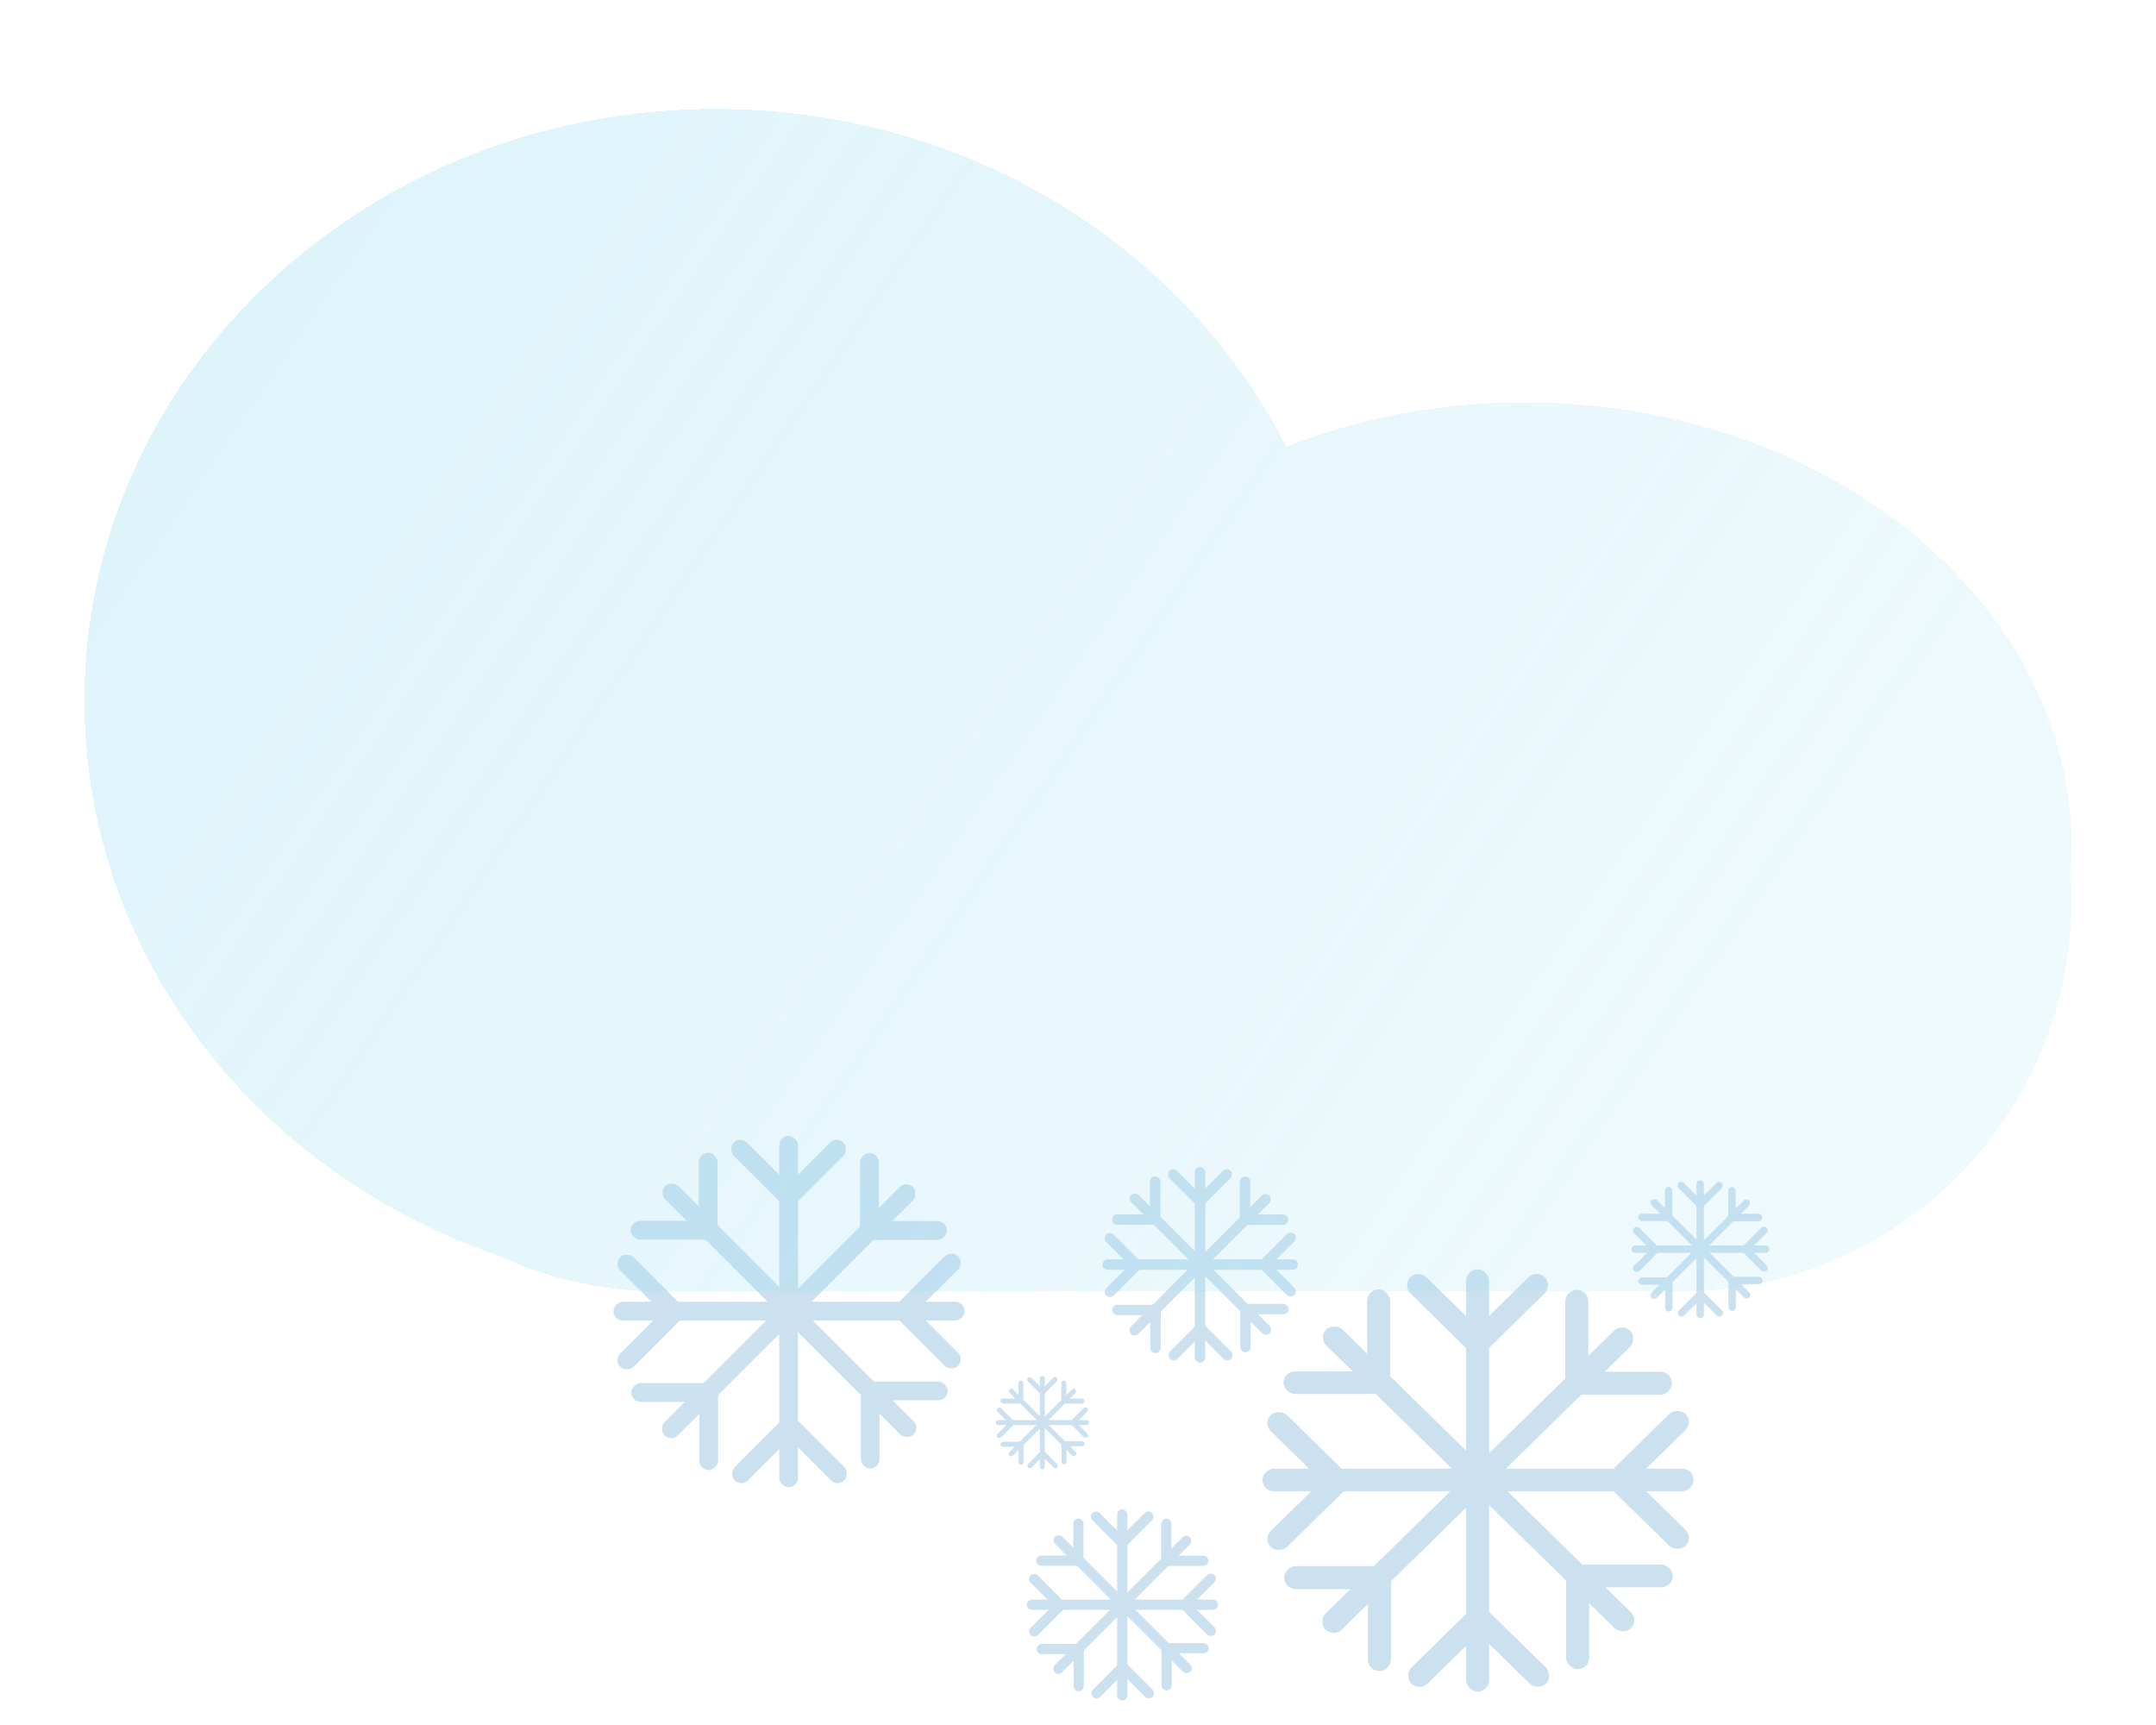<svg width="250" height="200" viewBox="0 0 485 377" fill="none" xmlns="http://www.w3.org/2000/svg">
<rect x="175.295" y="250" width="4.225" height="79" rx="2.112" fill="#CCE1F0"/>
<rect x="188.229" y="250" width="4.225" height="19.644" rx="2.112" transform="rotate(45 188.229 250)" fill="#CCE1F0"/>
<rect width="4.225" height="19.644" rx="2.112" transform="matrix(-0.707 0.707 0.707 0.707 166.56 250)" fill="#CCE1F0"/>
<rect width="4.225" height="19.644" rx="2.112" transform="matrix(0.707 -0.707 -0.707 -0.707 188.44 328.979)" fill="#CCE1F0"/>
<rect x="166.771" y="328.979" width="4.225" height="19.644" rx="2.112" transform="rotate(-135 166.771 328.979)" fill="#CCE1F0"/>
<rect x="217" y="287.297" width="4.225" height="79" rx="2.112" transform="rotate(90 217 287.297)" fill="#CCE1F0"/>
<rect x="217" y="300.229" width="4.225" height="19.644" rx="2.112" transform="rotate(135 217 300.229)" fill="#CCE1F0"/>
<rect width="4.225" height="19.644" rx="2.112" transform="matrix(-0.707 -0.707 -0.707 0.707 217 278.56)" fill="#CCE1F0"/>
<rect width="4.225" height="19.644" rx="2.112" transform="matrix(0.707 0.707 0.707 -0.707 138.02 300.44)" fill="#CCE1F0"/>
<rect x="138.02" y="278.771" width="4.225" height="19.644" rx="2.112" transform="rotate(-45 138.02 278.771)" fill="#CCE1F0"/>
<rect x="203.872" y="260.011" width="4.225" height="79" rx="2.112" transform="rotate(45 203.872 260.011)" fill="#CCE1F0"/>
<rect x="213.017" y="269.155" width="4.225" height="19.644" rx="2.112" transform="rotate(90 213.017 269.155)" fill="#CCE1F0"/>
<rect width="4.225" height="19.644" rx="2.112" transform="matrix(-1 -4.21468e-08 -4.21468e-08 1 197.695 253.833)" fill="#CCE1F0"/>
<rect width="4.225" height="19.644" rx="2.112" transform="matrix(1 4.21468e-08 4.21468e-08 -1 157.32 325.153)" fill="#CCE1F0"/>
<rect x="141.997" y="309.829" width="4.225" height="19.644" rx="2.112" transform="rotate(-90 141.997 309.829)" fill="#CCE1F0"/>
<rect x="207.003" y="315.649" width="4.225" height="79" rx="2.112" transform="rotate(135 207.003 315.649)" fill="#CCE1F0"/>
<rect x="197.857" y="324.794" width="4.225" height="19.644" rx="2.112" transform="rotate(-180 197.857 324.794)" fill="#CCE1F0"/>
<rect width="4.225" height="19.644" rx="2.112" transform="matrix(0 -1 -1 0 213.18 309.472)" fill="#CCE1F0"/>
<rect width="4.225" height="19.644" rx="2.112" transform="matrix(0 1 1 0 141.861 269.096)" fill="#CCE1F0"/>
<rect x="157.184" y="253.773" width="4.225" height="19.644" rx="2.112" fill="#CCE1F0"/>
<rect x="329.793" y="280" width="5.187" height="95" rx="2.594" fill="#CCE1F0"/>
<rect width="5.134" height="23.873" rx="2.567" transform="matrix(0.714 0.7 -0.714 0.7 345.673 280)" fill="#CCE1F0"/>
<rect width="5.134" height="23.873" rx="2.567" transform="matrix(-0.714 0.7 0.714 0.7 319.066 280)" fill="#CCE1F0"/>
<rect width="5.134" height="23.873" rx="2.567" transform="matrix(0.714 -0.7 -0.714 -0.7 345.933 374.976)" fill="#CCE1F0"/>
<rect width="5.134" height="23.873" rx="2.567" transform="matrix(-0.714 -0.7 0.714 -0.7 319.326 374.976)" fill="#CCE1F0"/>
<rect x="381" y="324.851" width="5.08" height="97" rx="2.54" transform="rotate(90 381 324.851)" fill="#CCE1F0"/>
<rect width="5.134" height="23.873" rx="2.567" transform="matrix(-0.714 0.7 -0.714 -0.7 381 340.403)" fill="#CCE1F0"/>
<rect width="5.134" height="23.873" rx="2.567" transform="matrix(-0.714 -0.7 -0.714 0.7 381 314.345)" fill="#CCE1F0"/>
<rect width="5.134" height="23.873" rx="2.567" transform="matrix(0.714 0.7 0.714 -0.7 284.025 340.656)" fill="#CCE1F0"/>
<rect width="5.134" height="23.873" rx="2.567" transform="matrix(0.714 -0.7 0.714 0.7 284.025 314.599)" fill="#CCE1F0"/>
<rect width="5.134" height="96.005" rx="2.567" transform="matrix(0.714 0.7 -0.714 0.7 364.881 292.038)" fill="#CCE1F0"/>
<rect x="376.11" y="303.034" width="5.187" height="23.623" rx="2.567" transform="rotate(90 376.11 303.034)" fill="#CCE1F0"/>
<rect width="5.134" height="23.873" rx="2.567" transform="matrix(-1.01 -4.21468e-08 -4.21468e-08 0.99 357.296 284.609)" fill="#CCE1F0"/>
<rect width="5.134" height="23.873" rx="2.567" transform="matrix(1.01 4.21468e-08 4.21468e-08 -0.99 307.722 370.372)" fill="#CCE1F0"/>
<rect x="288.908" y="351.947" width="5.187" height="23.623" rx="2.567" transform="rotate(-90 288.908 351.947)" fill="#CCE1F0"/>
<rect width="5.134" height="96.005" rx="2.567" transform="matrix(-0.714 0.7 -0.714 -0.7 368.726 358.944)" fill="#CCE1F0"/>
<rect x="357.497" y="369.942" width="5.187" height="23.623" rx="2.567" transform="rotate(-180 357.497 369.942)" fill="#CCE1F0"/>
<rect width="5.134" height="23.873" rx="2.567" transform="matrix(0 -0.99 -1.01 0 376.311 351.516)" fill="#CCE1F0"/>
<rect width="5.134" height="23.873" rx="2.567" transform="matrix(0 0.99 1.01 0 288.741 302.963)" fill="#CCE1F0"/>
<rect x="307.555" y="284.536" width="5.187" height="23.623" rx="2.567" fill="#CCE1F0"/>
<rect x="268.772" y="257" width="2.353" height="44" rx="1.176" fill="#CCE1F0"/>
<rect x="275.976" y="257" width="2.353" height="10.941" rx="1.176" transform="rotate(45 275.976 257)" fill="#CCE1F0"/>
<rect width="2.353" height="10.941" rx="1.176" transform="matrix(-0.707 0.707 0.707 0.707 263.906 257)" fill="#CCE1F0"/>
<rect width="2.353" height="10.941" rx="1.176" transform="matrix(0.707 -0.707 -0.707 -0.707 276.093 300.988)" fill="#CCE1F0"/>
<rect x="264.024" y="300.988" width="2.353" height="10.941" rx="1.176" transform="rotate(-135 264.024 300.988)" fill="#CCE1F0"/>
<rect x="292" y="277.772" width="2.353" height="44" rx="1.176" transform="rotate(90 292 277.772)" fill="#CCE1F0"/>
<rect x="292" y="284.975" width="2.353" height="10.941" rx="1.176" transform="rotate(135 292 284.975)" fill="#CCE1F0"/>
<rect width="2.353" height="10.941" rx="1.176" transform="matrix(-0.707 -0.707 -0.707 0.707 292 272.907)" fill="#CCE1F0"/>
<rect width="2.353" height="10.941" rx="1.176" transform="matrix(0.707 0.707 0.707 -0.707 248.011 285.093)" fill="#CCE1F0"/>
<rect x="248.011" y="273.024" width="2.353" height="10.941" rx="1.176" transform="rotate(-45 248.011 273.024)" fill="#CCE1F0"/>
<rect x="284.688" y="262.574" width="2.353" height="44" rx="1.176" transform="rotate(45 284.688 262.574)" fill="#CCE1F0"/>
<rect x="289.782" y="267.667" width="2.353" height="10.941" rx="1.176" transform="rotate(90 289.782 267.667)" fill="#CCE1F0"/>
<rect width="2.353" height="10.941" rx="1.176" transform="matrix(-1 -4.21468e-08 -4.21468e-08 1 281.248 259.134)" fill="#CCE1F0"/>
<rect width="2.353" height="10.941" rx="1.176" transform="matrix(1 4.21468e-08 4.21468e-08 -1 258.761 298.856)" fill="#CCE1F0"/>
<rect x="250.227" y="290.321" width="2.353" height="10.941" rx="1.176" transform="rotate(-90 250.227 290.321)" fill="#CCE1F0"/>
<rect x="286.432" y="293.564" width="2.353" height="44" rx="1.176" transform="rotate(135 286.432 293.564)" fill="#CCE1F0"/>
<rect x="281.338" y="298.658" width="2.353" height="10.941" rx="1.176" transform="rotate(-180 281.338 298.658)" fill="#CCE1F0"/>
<rect width="2.353" height="10.941" rx="1.176" transform="matrix(0 -1 -1 0 289.873 290.123)" fill="#CCE1F0"/>
<rect width="2.353" height="10.941" rx="1.176" transform="matrix(0 1 1 0 250.15 267.636)" fill="#CCE1F0"/>
<rect x="258.685" y="259.102" width="2.353" height="10.941" rx="1.176" fill="#CCE1F0"/>
<rect x="251.3" y="334" width="2.299" height="43" rx="1.15" fill="#CCE1F0"/>
<rect x="258.34" y="334" width="2.299" height="10.693" rx="1.15" transform="rotate(45 258.34 334)" fill="#CCE1F0"/>
<rect width="2.299" height="10.693" rx="1.15" transform="matrix(-0.707 0.707 0.707 0.707 246.545 334)" fill="#CCE1F0"/>
<rect width="2.299" height="10.693" rx="1.15" transform="matrix(0.707 -0.707 -0.707 -0.707 258.455 376.988)" fill="#CCE1F0"/>
<rect x="246.66" y="376.988" width="2.299" height="10.693" rx="1.15" transform="rotate(-135 246.66 376.988)" fill="#CCE1F0"/>
<rect x="274" y="354.301" width="2.299" height="43" rx="1.15" transform="rotate(90 274 354.301)" fill="#CCE1F0"/>
<rect x="274" y="361.34" width="2.299" height="10.693" rx="1.15" transform="rotate(135 274 361.34)" fill="#CCE1F0"/>
<rect width="2.299" height="10.693" rx="1.15" transform="matrix(-0.707 -0.707 -0.707 0.707 274 349.546)" fill="#CCE1F0"/>
<rect width="2.299" height="10.693" rx="1.15" transform="matrix(0.707 0.707 0.707 -0.707 231.011 361.455)" fill="#CCE1F0"/>
<rect x="231.011" y="349.66" width="2.299" height="10.693" rx="1.15" transform="rotate(-45 231.011 349.66)" fill="#CCE1F0"/>
<rect x="266.854" y="339.448" width="2.299" height="43" rx="1.15" transform="rotate(45 266.854 339.448)" fill="#CCE1F0"/>
<rect x="271.832" y="344.426" width="2.299" height="10.693" rx="1.15" transform="rotate(90 271.832 344.426)" fill="#CCE1F0"/>
<rect width="2.299" height="10.693" rx="1.15" transform="matrix(-1 -4.21468e-08 -4.21468e-08 1 263.492 336.085)" fill="#CCE1F0"/>
<rect width="2.299" height="10.693" rx="1.15" transform="matrix(1 4.21468e-08 4.21468e-08 -1 241.516 374.905)" fill="#CCE1F0"/>
<rect x="233.176" y="366.564" width="2.299" height="10.693" rx="1.15" transform="rotate(-90 233.176 366.564)" fill="#CCE1F0"/>
<rect x="268.559" y="369.732" width="2.299" height="43" rx="1.15" transform="rotate(135 268.559 369.732)" fill="#CCE1F0"/>
<rect x="263.581" y="374.711" width="2.299" height="10.693" rx="1.15" transform="rotate(-180 263.581 374.711)" fill="#CCE1F0"/>
<rect width="2.299" height="10.693" rx="1.15" transform="matrix(0 -1 -1 0 271.921 366.37)" fill="#CCE1F0"/>
<rect width="2.299" height="10.693" rx="1.15" transform="matrix(0 1 1 0 233.102 344.394)" fill="#CCE1F0"/>
<rect x="241.442" y="336.054" width="2.299" height="10.693" rx="1.15" fill="#CCE1F0"/>
<rect x="233.914" y="304" width="1.123" height="21" rx="0.561" fill="#CCE1F0"/>
<rect x="237.352" y="304" width="1.123" height="5.222" rx="0.561" transform="rotate(45 237.352 304)" fill="#CCE1F0"/>
<rect width="1.123" height="5.222" rx="0.561" transform="matrix(-0.707 0.707 0.707 0.707 231.592 304)" fill="#CCE1F0"/>
<rect width="1.123" height="5.222" rx="0.561" transform="matrix(0.707 -0.707 -0.707 -0.707 237.408 324.994)" fill="#CCE1F0"/>
<rect x="231.648" y="324.994" width="1.123" height="5.222" rx="0.561" transform="rotate(-135 231.648 324.994)" fill="#CCE1F0"/>
<rect x="245" y="313.914" width="1.123" height="21" rx="0.561" transform="rotate(90 245 313.914)" fill="#CCE1F0"/>
<rect x="245" y="317.352" width="1.123" height="5.222" rx="0.561" transform="rotate(135 245 317.352)" fill="#CCE1F0"/>
<rect width="1.123" height="5.222" rx="0.561" transform="matrix(-0.707 -0.707 -0.707 0.707 245 311.592)" fill="#CCE1F0"/>
<rect width="1.123" height="5.222" rx="0.561" transform="matrix(0.707 0.707 0.707 -0.707 224.005 317.408)" fill="#CCE1F0"/>
<rect x="224.005" y="311.647" width="1.123" height="5.222" rx="0.561" transform="rotate(-45 224.005 311.647)" fill="#CCE1F0"/>
<rect x="241.51" y="306.661" width="1.123" height="21" rx="0.561" transform="rotate(45 241.51 306.661)" fill="#CCE1F0"/>
<rect x="243.941" y="309.092" width="1.123" height="5.222" rx="0.561" transform="rotate(90 243.941 309.092)" fill="#CCE1F0"/>
<rect width="1.123" height="5.222" rx="0.561" transform="matrix(-1 -4.21468e-08 -4.21468e-08 1 239.868 305.019)" fill="#CCE1F0"/>
<rect width="1.123" height="5.222" rx="0.561" transform="matrix(1 4.21468e-08 4.21468e-08 -1 229.135 323.977)" fill="#CCE1F0"/>
<rect x="225.062" y="319.904" width="1.123" height="5.222" rx="0.561" transform="rotate(-90 225.062 319.904)" fill="#CCE1F0"/>
<rect x="242.343" y="321.451" width="1.123" height="21" rx="0.561" transform="rotate(135 242.343 321.451)" fill="#CCE1F0"/>
<rect x="239.912" y="323.883" width="1.123" height="5.222" rx="0.561" transform="rotate(-180 239.912 323.883)" fill="#CCE1F0"/>
<rect width="1.123" height="5.222" rx="0.561" transform="matrix(0 -1 -1 0 243.985 319.809)" fill="#CCE1F0"/>
<rect width="1.123" height="5.222" rx="0.561" transform="matrix(0 1 1 0 225.026 309.076)" fill="#CCE1F0"/>
<rect x="229.1" y="305.004" width="1.123" height="5.222" rx="0.561" fill="#CCE1F0"/>
<rect x="381.635" y="260" width="1.658" height="31" rx="0.829" fill="#CCE1F0"/>
<rect x="386.71" y="260" width="1.658" height="7.709" rx="0.829" transform="rotate(45 386.71 260)" fill="#CCE1F0"/>
<rect width="1.658" height="7.709" rx="0.829" transform="matrix(-0.707 0.707 0.707 0.707 378.207 260)" fill="#CCE1F0"/>
<rect width="1.658" height="7.709" rx="0.829" transform="matrix(0.707 -0.707 -0.707 -0.707 386.793 290.991)" fill="#CCE1F0"/>
<rect x="378.29" y="290.991" width="1.658" height="7.709" rx="0.829" transform="rotate(-135 378.29 290.991)" fill="#CCE1F0"/>
<rect x="398" y="274.635" width="1.658" height="31" rx="0.829" transform="rotate(90 398 274.635)" fill="#CCE1F0"/>
<rect x="398" y="279.709" width="1.658" height="7.709" rx="0.829" transform="rotate(135 398 279.709)" fill="#CCE1F0"/>
<rect width="1.658" height="7.709" rx="0.829" transform="matrix(-0.707 -0.707 -0.707 0.707 398 271.206)" fill="#CCE1F0"/>
<rect width="1.658" height="7.709" rx="0.829" transform="matrix(0.707 0.707 0.707 -0.707 367.008 279.793)" fill="#CCE1F0"/>
<rect x="367.008" y="271.288" width="1.658" height="7.709" rx="0.829" transform="rotate(-45 367.008 271.288)" fill="#CCE1F0"/>
<rect x="392.849" y="263.928" width="1.658" height="31" rx="0.829" transform="rotate(45 392.849 263.928)" fill="#CCE1F0"/>
<rect x="396.438" y="267.516" width="1.658" height="7.709" rx="0.829" transform="rotate(90 396.438 267.516)" fill="#CCE1F0"/>
<rect width="1.658" height="7.709" rx="0.829" transform="matrix(-1 -4.21468e-08 -4.21468e-08 1 390.425 261.503)" fill="#CCE1F0"/>
<rect width="1.658" height="7.709" rx="0.829" transform="matrix(1 4.21468e-08 4.21468e-08 -1 374.582 289.489)" fill="#CCE1F0"/>
<rect x="368.568" y="283.476" width="1.658" height="7.709" rx="0.829" transform="rotate(-90 368.568 283.476)" fill="#CCE1F0"/>
<rect x="394.077" y="285.762" width="1.658" height="31" rx="0.829" transform="rotate(135 394.077 285.762)" fill="#CCE1F0"/>
<rect x="390.488" y="289.352" width="1.658" height="7.709" rx="0.829" transform="rotate(-180 390.488 289.352)" fill="#CCE1F0"/>
<rect width="1.658" height="7.709" rx="0.829" transform="matrix(0 -1 -1 0 396.5 283.339)" fill="#CCE1F0"/>
<rect width="1.658" height="7.709" rx="0.829" transform="matrix(0 1 1 0 368.515 267.494)" fill="#CCE1F0"/>
<rect x="374.527" y="261.482" width="1.658" height="7.709" rx="0.829" fill="#CCE1F0"/>
<g filter="url(#filter0_bd_22_778)">
<path fill-rule="evenodd" clip-rule="evenodd" d="M348 280H166H154C140.792 280 128.263 277.09 117.02 271.876C62.729 253.19 24 204.331 24 147C24 73.546 87.576 14 166 14C222.644 14 271.541 45.064 294.333 89.996C310.551 83.592 328.759 80 348 80C415.931 80 471 124.772 471 180C471 181.975 470.93 183.936 470.791 185.883C470.929 187.904 471 189.944 471 192C471 240.601 431.601 280 383 280H348Z" fill="url(#paint0_linear_22_778)" fill-opacity="0.3" shape-rendering="crispEdges"/>
</g>
<defs>
<filter id="filter0_bd_22_778" x="-11" y="-21" width="517" height="336" filterUnits="userSpaceOnUse" color-interpolation-filters="sRGB">
<feFlood flood-opacity="0" result="BackgroundImageFix"/>
<feGaussianBlur in="BackgroundImage" stdDeviation="17.5"/>
<feComposite in2="SourceAlpha" operator="in" result="effect1_backgroundBlur_22_778"/>
<feColorMatrix in="SourceAlpha" type="matrix" values="0 0 0 0 0 0 0 0 0 0 0 0 0 0 0 0 0 0 127 0" result="hardAlpha"/>
<feOffset dx="-5" dy="5"/>
<feGaussianBlur stdDeviation="9.5"/>
<feComposite in2="hardAlpha" operator="out"/>
<feColorMatrix type="matrix" values="0 0 0 0 0.434 0 0 0 0 0.506 0 0 0 0 0.537 0 0 0 0.25 0"/>
<feBlend mode="normal" in2="effect1_backgroundBlur_22_778" result="effect2_dropShadow_22_778"/>
<feBlend mode="normal" in="SourceGraphic" in2="effect2_dropShadow_22_778" result="shape"/>
</filter>
<linearGradient id="paint0_linear_22_778" x1="86" y1="44" x2="414" y2="268" gradientUnits="userSpaceOnUse">
<stop stop-color="#94DCF2"/>
<stop offset="1" stop-color="#94DCF2" stop-opacity="0.5"/>
</linearGradient>
</defs>
</svg>
